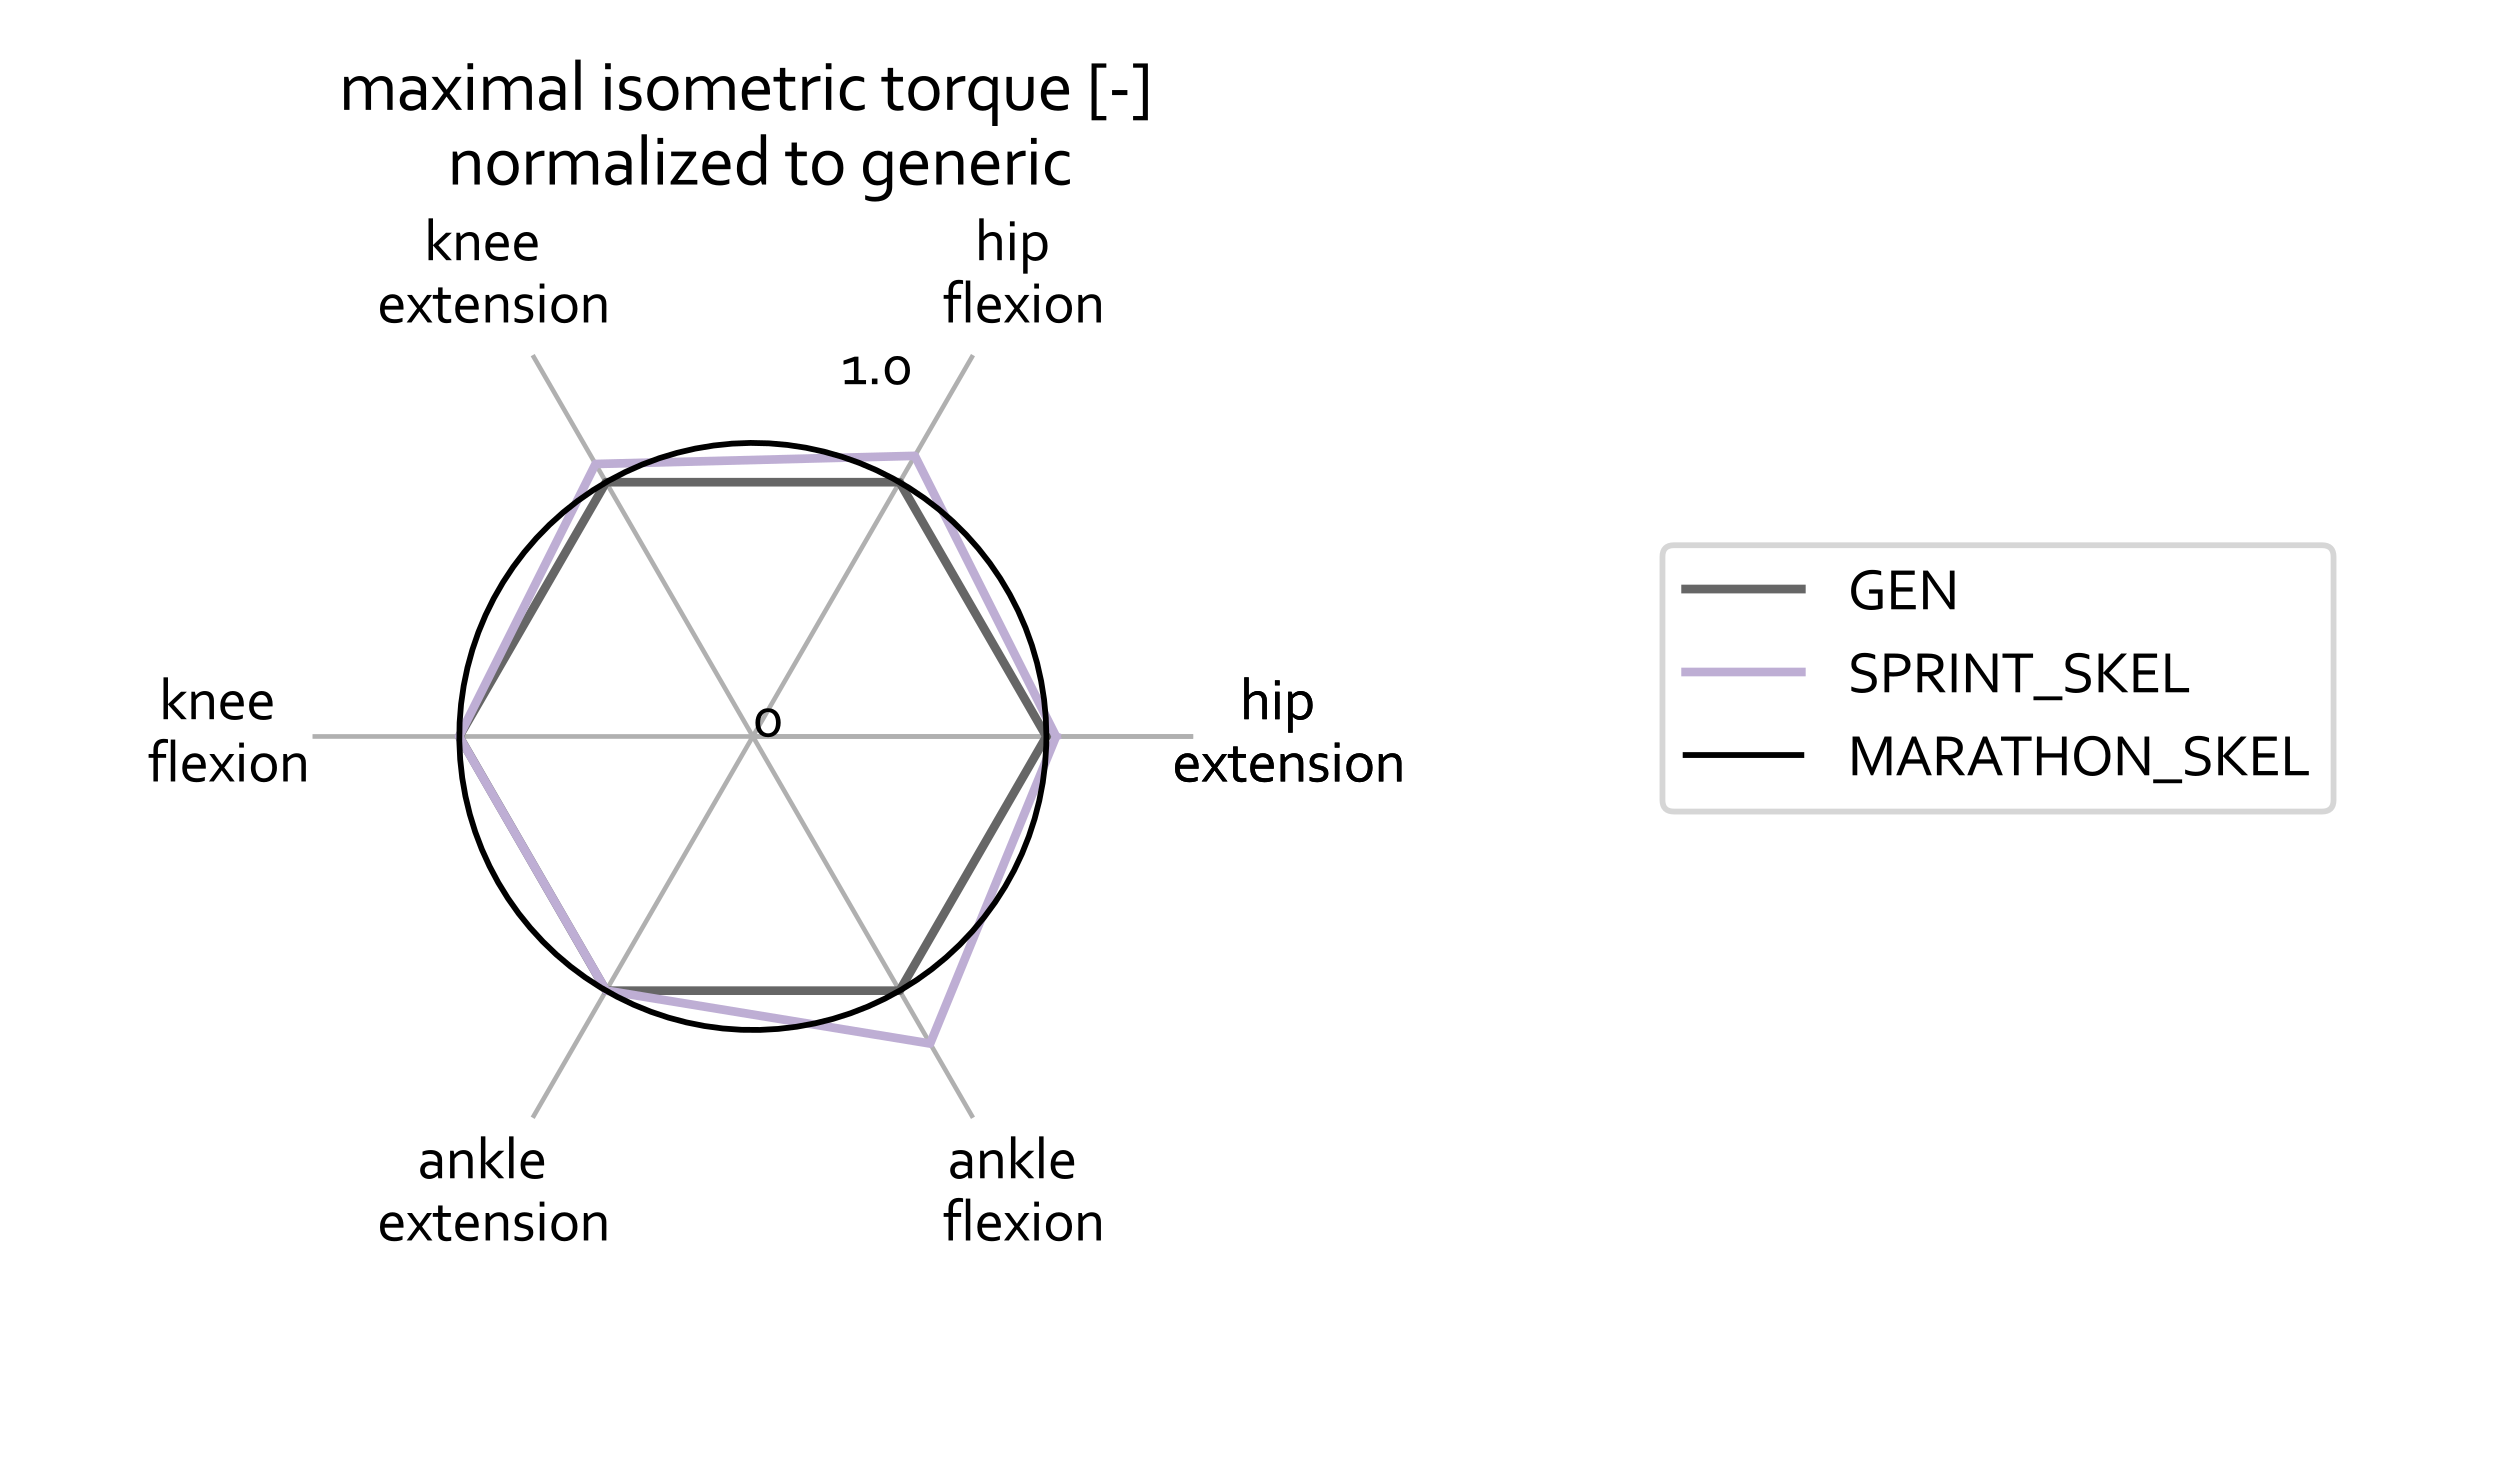 <?xml version="1.0" encoding="utf-8" standalone="no"?>
<!DOCTYPE svg PUBLIC "-//W3C//DTD SVG 1.1//EN"
  "http://www.w3.org/Graphics/SVG/1.1/DTD/svg11.dtd">
<svg xmlns:xlink="http://www.w3.org/1999/xlink" width="432pt" height="252pt" viewBox="0 0 432 252" xmlns="http://www.w3.org/2000/svg" version="1.1">
 <defs>
  <style type="text/css">*{stroke-linejoin: round; stroke-linecap: butt}</style>
 </defs>
 <g id="figure_1">
  <g id="patch_1">
   <path d="M 0 252 
L 432 252 
L 432 0 
L 0 0 
z
" style="fill: #ffffff"/>
  </g>
  <g id="axes_1">
   <g id="patch_2">
    <path d="M 206.182 127.26 
C 206.182 117.268 204.214 107.373 200.39 98.141 
C 196.566 88.91 190.961 80.521 183.895 73.456 
C 176.83 66.39 168.441 60.785 159.21 56.961 
C 149.978 53.137 140.083 51.169 130.091 51.169 
C 120.099 51.169 110.204 53.137 100.972 56.961 
C 91.741 60.785 83.352 66.39 76.287 73.456 
C 69.221 80.521 63.616 88.91 59.792 98.141 
C 55.968 107.373 54 117.268 54 127.26 
C 54 137.252 55.968 147.147 59.792 156.379 
C 63.616 165.61 69.221 173.999 76.287 181.064 
C 83.352 188.13 91.741 193.735 100.972 197.559 
C 110.204 201.383 120.099 203.351 130.091 203.351 
C 140.083 203.351 149.978 201.383 159.21 197.559 
C 168.441 193.735 176.83 188.13 183.895 181.064 
C 190.961 173.999 196.566 165.61 200.39 156.379 
C 204.214 147.147 206.182 137.252 206.182 127.26 
M 130.091 127.26 
C 130.091 127.26 130.091 127.26 130.091 127.26 
C 130.091 127.26 130.091 127.26 130.091 127.26 
C 130.091 127.26 130.091 127.26 130.091 127.26 
C 130.091 127.26 130.091 127.26 130.091 127.26 
C 130.091 127.26 130.091 127.26 130.091 127.26 
C 130.091 127.26 130.091 127.26 130.091 127.26 
C 130.091 127.26 130.091 127.26 130.091 127.26 
C 130.091 127.26 130.091 127.26 130.091 127.26 
C 130.091 127.26 130.091 127.26 130.091 127.26 
C 130.091 127.26 130.091 127.26 130.091 127.26 
C 130.091 127.26 130.091 127.26 130.091 127.26 
C 130.091 127.26 130.091 127.26 130.091 127.26 
C 130.091 127.26 130.091 127.26 130.091 127.26 
C 130.091 127.26 130.091 127.26 130.091 127.26 
C 130.091 127.26 130.091 127.26 130.091 127.26 
C 130.091 127.26 130.091 127.26 130.091 127.26 
M 206.182 127.26 
z
" style="fill: #ffffff"/>
   </g>
   <g id="matplotlib.axis_1">
    <g id="xtick_1">
     <g id="line2d_1">
      <path d="M 130.091 127.26 
L 206.182 127.26 
" clip-path="url(#p17beef6d79)" style="fill: none; stroke: #b0b0b0; stroke-width: 0.8; stroke-linecap: square"/>
     </g>
     <g id="text_1">
      <!-- hip  -->
      <g transform="translate(214.207 124.283)scale(0.1 -0.1)">
       <defs>
        <path id="Corbel-68" d="M 984 2563 
L 994 2563 
Q 1075 2666 1175 2755 
Q 1275 2844 1397 2908 
Q 1519 2972 1659 3009 
Q 1800 3047 1963 3047 
Q 2131 3047 2300 3001 
Q 2469 2956 2612 2840 
Q 2756 2725 2847 2519 
Q 2938 2313 2938 1988 
L 2938 0 
L 2453 0 
L 2453 1909 
Q 2453 2269 2317 2450 
Q 2181 2631 1872 2631 
Q 1616 2631 1384 2492 
Q 1153 2353 984 2109 
L 984 0 
L 500 0 
L 500 4525 
L 984 4525 
L 984 2563 
z
" transform="scale(0.016)"/>
        <path id="Corbel-69" d="M 500 0 
L 500 2969 
L 984 2969 
L 984 0 
L 500 0 
z
M 488 3659 
L 488 4200 
L 997 4200 
L 997 3659 
L 488 3659 
z
" transform="scale(0.016)"/>
        <path id="Corbel-70" d="M 2594 1513 
Q 2594 1772 2539 1978 
Q 2484 2184 2375 2329 
Q 2266 2475 2106 2553 
Q 1947 2631 1738 2631 
Q 1588 2631 1464 2590 
Q 1341 2550 1241 2487 
Q 1141 2425 1069 2353 
Q 997 2281 953 2225 
L 953 672 
Q 1106 516 1301 425 
Q 1497 334 1722 334 
Q 1859 334 2012 386 
Q 2166 438 2295 570 
Q 2425 703 2509 931 
Q 2594 1159 2594 1513 
z
M 3100 1519 
Q 3100 1209 3039 970 
Q 2978 731 2878 553 
Q 2778 375 2643 254 
Q 2509 134 2365 60 
Q 2222 -13 2073 -45 
Q 1925 -78 1794 -78 
Q 1522 -78 1322 11 
Q 1122 100 963 275 
L 953 275 
L 953 -1453 
L 469 -1453 
L 469 2969 
L 834 2969 
L 938 2631 
L 947 2631 
Q 988 2694 1052 2753 
Q 1116 2813 1223 2880 
Q 1331 2947 1482 2997 
Q 1634 3047 1813 3047 
Q 2063 3047 2295 2962 
Q 2528 2878 2706 2693 
Q 2884 2509 2992 2220 
Q 3100 1931 3100 1519 
z
" transform="scale(0.016)"/>
        <path id="Corbel-20" transform="scale(0.016)"/>
       </defs>
       <use xlink:href="#Corbel-68"/>
       <use xlink:href="#Corbel-69" x="53.223"/>
       <use xlink:href="#Corbel-70" x="76.416"/>
       <use xlink:href="#Corbel-20" x="129.492"/>
      </g>
      <!--  extension -->
      <g transform="translate(200.573 135.037)scale(0.1 -0.1)">
       <defs>
        <path id="Corbel-65" d="M 1631 2631 
Q 1466 2631 1323 2565 
Q 1181 2500 1075 2387 
Q 969 2275 903 2123 
Q 838 1972 822 1800 
L 2322 1800 
Q 2322 1975 2276 2126 
Q 2231 2278 2143 2390 
Q 2056 2503 1928 2567 
Q 1800 2631 1631 2631 
z
M 1897 344 
Q 2138 344 2336 383 
Q 2534 422 2731 494 
L 2731 91 
Q 2572 13 2337 -32 
Q 2103 -78 1834 -78 
Q 1516 -78 1236 3 
Q 956 84 747 265 
Q 538 447 417 739 
Q 297 1031 297 1444 
Q 297 1850 409 2148 
Q 522 2447 709 2647 
Q 897 2847 1140 2947 
Q 1384 3047 1650 3047 
Q 1900 3047 2117 2964 
Q 2334 2881 2493 2703 
Q 2653 2525 2745 2244 
Q 2838 1963 2838 1569 
Q 2838 1531 2838 1504 
Q 2838 1478 2834 1384 
L 797 1384 
Q 797 1100 883 901 
Q 969 703 1117 579 
Q 1266 456 1466 400 
Q 1666 344 1897 344 
z
" transform="scale(0.016)"/>
        <path id="Corbel-78" d="M 1469 1825 
L 2275 2969 
L 2809 2969 
L 1725 1500 
L 2850 0 
L 2325 0 
L 1456 1188 
L 1444 1188 
L 588 0 
L 63 0 
L 1188 1513 
L 103 2969 
L 638 2969 
L 1456 1825 
L 1469 1825 
z
" transform="scale(0.016)"/>
        <path id="Corbel-74" d="M 2034 -6 
Q 1972 -31 1844 -53 
Q 1716 -75 1538 -78 
Q 1303 -78 1131 -20 
Q 959 38 845 145 
Q 731 253 675 406 
Q 619 559 619 747 
L 619 2553 
L 47 2553 
L 47 2969 
L 619 2969 
L 619 3781 
L 1103 3781 
L 1103 2969 
L 1991 2969 
L 1991 2553 
L 1103 2553 
L 1103 822 
Q 1103 719 1133 631 
Q 1163 544 1227 480 
Q 1291 416 1391 380 
Q 1491 344 1631 344 
Q 1728 344 1836 359 
Q 1944 375 2034 400 
L 2034 -6 
z
" transform="scale(0.016)"/>
        <path id="Corbel-6e" d="M 938 2556 
L 947 2556 
Q 1028 2659 1126 2748 
Q 1225 2838 1347 2905 
Q 1469 2972 1614 3009 
Q 1759 3047 1931 3047 
Q 2134 3047 2312 2990 
Q 2491 2934 2622 2809 
Q 2753 2684 2829 2482 
Q 2906 2281 2906 1988 
L 2906 0 
L 2422 0 
L 2422 1909 
Q 2422 2294 2273 2462 
Q 2125 2631 1841 2631 
Q 1591 2631 1356 2492 
Q 1122 2353 953 2109 
L 953 0 
L 469 0 
L 469 2969 
L 844 2969 
L 938 2556 
z
" transform="scale(0.016)"/>
        <path id="Corbel-73" d="M 781 2178 
Q 781 2056 834 1978 
Q 888 1900 977 1851 
Q 1066 1803 1183 1772 
Q 1300 1741 1425 1716 
Q 1597 1678 1750 1633 
Q 1903 1588 2033 1497 
Q 2163 1406 2242 1251 
Q 2322 1097 2322 850 
Q 2322 625 2234 451 
Q 2147 278 1987 161 
Q 1828 44 1606 -17 
Q 1384 -78 1119 -78 
Q 956 -78 823 -61 
Q 691 -44 589 -17 
Q 488 9 416 37 
Q 344 66 297 91 
L 297 497 
Q 484 422 668 378 
Q 853 334 1075 334 
Q 1250 334 1390 365 
Q 1531 397 1632 458 
Q 1734 519 1789 611 
Q 1844 703 1844 825 
Q 1844 950 1794 1031 
Q 1744 1113 1659 1166 
Q 1575 1219 1464 1253 
Q 1353 1288 1231 1316 
Q 1072 1350 908 1397 
Q 744 1444 609 1528 
Q 475 1613 392 1758 
Q 309 1903 309 2131 
Q 309 2366 393 2537 
Q 478 2709 622 2821 
Q 766 2934 956 2990 
Q 1147 3047 1359 3047 
Q 1606 3047 1817 3000 
Q 2028 2953 2200 2881 
L 2200 2469 
Q 2013 2541 1820 2586 
Q 1628 2631 1425 2634 
Q 1253 2634 1131 2600 
Q 1009 2566 931 2505 
Q 853 2444 817 2361 
Q 781 2278 781 2178 
z
" transform="scale(0.016)"/>
        <path id="Corbel-6f" d="M 2609 1481 
Q 2609 1756 2542 1970 
Q 2475 2184 2354 2332 
Q 2234 2481 2068 2557 
Q 1903 2634 1706 2634 
Q 1509 2634 1343 2557 
Q 1178 2481 1058 2332 
Q 938 2184 870 1970 
Q 803 1756 803 1481 
Q 803 1209 870 995 
Q 938 781 1059 634 
Q 1181 488 1347 411 
Q 1513 334 1709 334 
Q 1906 334 2070 411 
Q 2234 488 2354 634 
Q 2475 781 2542 995 
Q 2609 1209 2609 1481 
z
M 3116 1481 
Q 3116 1131 3016 843 
Q 2916 556 2733 351 
Q 2550 147 2290 34 
Q 2031 -78 1709 -78 
Q 1378 -78 1117 34 
Q 856 147 673 351 
Q 491 556 394 843 
Q 297 1131 297 1481 
Q 297 1834 397 2121 
Q 497 2409 680 2615 
Q 863 2822 1123 2934 
Q 1384 3047 1706 3047 
Q 2034 3047 2296 2934 
Q 2559 2822 2740 2615 
Q 2922 2409 3019 2121 
Q 3116 1834 3116 1481 
z
" transform="scale(0.016)"/>
       </defs>
       <use xlink:href="#Corbel-20"/>
       <use xlink:href="#Corbel-65" x="20.02"/>
       <use xlink:href="#Corbel-78" x="69.775"/>
       <use xlink:href="#Corbel-74" x="115.283"/>
       <use xlink:href="#Corbel-65" x="150"/>
       <use xlink:href="#Corbel-6e" x="199.756"/>
       <use xlink:href="#Corbel-73" x="252.49"/>
       <use xlink:href="#Corbel-69" x="292.92"/>
       <use xlink:href="#Corbel-6f" x="316.113"/>
       <use xlink:href="#Corbel-6e" x="369.434"/>
      </g>
     </g>
    </g>
    <g id="xtick_2">
     <g id="line2d_2">
      <path d="M 130.091 127.26 
L 168.136 61.363 
" clip-path="url(#p17beef6d79)" style="fill: none; stroke: #b0b0b0; stroke-width: 0.8; stroke-linecap: square"/>
     </g>
     <g id="text_2">
      <!-- hip  -->
      <g transform="translate(168.411 44.963)scale(0.1 -0.1)">
       <use xlink:href="#Corbel-68"/>
       <use xlink:href="#Corbel-69" x="53.223"/>
       <use xlink:href="#Corbel-70" x="76.416"/>
       <use xlink:href="#Corbel-20" x="129.492"/>
      </g>
      <!--  flexion -->
      <g transform="translate(160.911 55.717)scale(0.1 -0.1)">
       <defs>
        <path id="Corbel-66" d="M 2191 4144 
Q 2097 4163 1984 4172 
Q 1872 4181 1791 4181 
Q 1628 4181 1498 4140 
Q 1369 4100 1281 4011 
Q 1194 3922 1147 3776 
Q 1100 3631 1100 3425 
L 1100 2969 
L 1984 2969 
L 1984 2553 
L 1100 2553 
L 1100 0 
L 616 0 
L 616 2553 
L 94 2553 
L 94 2969 
L 616 2969 
L 616 3422 
Q 616 3744 702 3964 
Q 788 4184 938 4326 
Q 1088 4469 1291 4536 
Q 1494 4603 1728 4603 
Q 1878 4603 2004 4587 
Q 2131 4572 2191 4553 
L 2191 4144 
z
" transform="scale(0.016)"/>
        <path id="Corbel-6c" d="M 500 0 
L 500 4525 
L 984 4525 
L 984 0 
L 500 0 
z
" transform="scale(0.016)"/>
       </defs>
       <use xlink:href="#Corbel-20"/>
       <use xlink:href="#Corbel-66" x="20.02"/>
       <use xlink:href="#Corbel-6c" x="51.807"/>
       <use xlink:href="#Corbel-65" x="75"/>
       <use xlink:href="#Corbel-78" x="124.756"/>
       <use xlink:href="#Corbel-69" x="170.264"/>
       <use xlink:href="#Corbel-6f" x="193.457"/>
       <use xlink:href="#Corbel-6e" x="246.777"/>
      </g>
     </g>
    </g>
    <g id="xtick_3">
     <g id="line2d_3">
      <path d="M 130.091 127.26 
L 92.045 61.363 
" clip-path="url(#p17beef6d79)" style="fill: none; stroke: #b0b0b0; stroke-width: 0.8; stroke-linecap: square"/>
     </g>
     <g id="text_3">
      <!-- knee  -->
      <g transform="translate(73.249 44.963)scale(0.1 -0.1)">
       <defs>
        <path id="Corbel-6b" d="M 2391 2969 
L 3022 2969 
L 1572 1603 
L 3019 0 
L 2416 0 
L 991 1581 
L 984 1581 
L 984 0 
L 500 0 
L 500 4525 
L 984 4525 
L 984 1644 
L 991 1644 
L 2391 2969 
z
" transform="scale(0.016)"/>
       </defs>
       <use xlink:href="#Corbel-6b"/>
       <use xlink:href="#Corbel-6e" x="48.682"/>
       <use xlink:href="#Corbel-65" x="101.416"/>
       <use xlink:href="#Corbel-65" x="151.172"/>
       <use xlink:href="#Corbel-20" x="200.928"/>
      </g>
      <!--  extension -->
      <g transform="translate(63.187 55.717)scale(0.1 -0.1)">
       <use xlink:href="#Corbel-20"/>
       <use xlink:href="#Corbel-65" x="20.02"/>
       <use xlink:href="#Corbel-78" x="69.775"/>
       <use xlink:href="#Corbel-74" x="115.283"/>
       <use xlink:href="#Corbel-65" x="150"/>
       <use xlink:href="#Corbel-6e" x="199.756"/>
       <use xlink:href="#Corbel-73" x="252.49"/>
       <use xlink:href="#Corbel-69" x="292.92"/>
       <use xlink:href="#Corbel-6f" x="316.113"/>
       <use xlink:href="#Corbel-6e" x="369.434"/>
      </g>
     </g>
    </g>
    <g id="xtick_4">
     <g id="line2d_4">
      <path d="M 130.091 127.26 
L 54 127.26 
" clip-path="url(#p17beef6d79)" style="fill: none; stroke: #b0b0b0; stroke-width: 0.8; stroke-linecap: square"/>
     </g>
     <g id="text_4">
      <!-- knee  -->
      <g transform="translate(27.453 124.283)scale(0.1 -0.1)">
       <use xlink:href="#Corbel-6b"/>
       <use xlink:href="#Corbel-6e" x="48.682"/>
       <use xlink:href="#Corbel-65" x="101.416"/>
       <use xlink:href="#Corbel-65" x="151.172"/>
       <use xlink:href="#Corbel-20" x="200.928"/>
      </g>
      <!--  flexion -->
      <g transform="translate(23.525 135.037)scale(0.1 -0.1)">
       <use xlink:href="#Corbel-20"/>
       <use xlink:href="#Corbel-66" x="20.02"/>
       <use xlink:href="#Corbel-6c" x="51.807"/>
       <use xlink:href="#Corbel-65" x="75"/>
       <use xlink:href="#Corbel-78" x="124.756"/>
       <use xlink:href="#Corbel-69" x="170.264"/>
       <use xlink:href="#Corbel-6f" x="193.457"/>
       <use xlink:href="#Corbel-6e" x="246.777"/>
      </g>
     </g>
    </g>
    <g id="xtick_5">
     <g id="line2d_5">
      <path d="M 130.091 127.26 
L 92.045 193.157 
" clip-path="url(#p17beef6d79)" style="fill: none; stroke: #b0b0b0; stroke-width: 0.8; stroke-linecap: square"/>
     </g>
     <g id="text_5">
      <!-- ankle  -->
      <g transform="translate(72.128 203.603)scale(0.1 -0.1)">
       <defs>
        <path id="Corbel-61" d="M 2206 328 
L 2194 328 
Q 2134 253 2043 179 
Q 1953 106 1834 48 
Q 1716 -9 1575 -43 
Q 1434 -78 1275 -78 
Q 1059 -78 879 -14 
Q 700 50 570 173 
Q 441 297 369 475 
Q 297 653 297 878 
Q 297 1100 376 1275 
Q 456 1450 600 1572 
Q 744 1694 945 1759 
Q 1147 1825 1391 1825 
Q 1622 1822 1819 1784 
Q 2016 1747 2169 1691 
L 2181 1691 
L 2181 1897 
Q 2181 2019 2165 2112 
Q 2150 2206 2113 2278 
Q 2031 2428 1853 2526 
Q 1675 2625 1372 2625 
Q 1147 2625 948 2583 
Q 750 2541 553 2466 
L 553 2872 
Q 628 2909 729 2942 
Q 831 2975 943 2998 
Q 1056 3022 1181 3034 
Q 1306 3047 1431 3047 
Q 1881 3047 2167 2887 
Q 2453 2728 2578 2466 
Q 2625 2366 2645 2245 
Q 2666 2125 2666 1981 
L 2666 0 
L 2259 0 
L 2206 328 
z
M 2181 1303 
Q 2047 1341 1862 1375 
Q 1678 1409 1456 1413 
Q 1147 1413 972 1281 
Q 797 1150 797 878 
Q 797 741 840 637 
Q 884 534 961 467 
Q 1038 400 1142 367 
Q 1247 334 1366 334 
Q 1522 334 1656 379 
Q 1791 425 1895 487 
Q 2000 550 2073 612 
Q 2147 675 2181 709 
L 2181 1303 
z
" transform="scale(0.016)"/>
       </defs>
       <use xlink:href="#Corbel-61"/>
       <use xlink:href="#Corbel-6e" x="48.975"/>
       <use xlink:href="#Corbel-6b" x="101.709"/>
       <use xlink:href="#Corbel-6c" x="150.391"/>
       <use xlink:href="#Corbel-65" x="173.584"/>
       <use xlink:href="#Corbel-20" x="223.34"/>
      </g>
      <!--  extension -->
      <g transform="translate(63.187 214.357)scale(0.1 -0.1)">
       <use xlink:href="#Corbel-20"/>
       <use xlink:href="#Corbel-65" x="20.02"/>
       <use xlink:href="#Corbel-78" x="69.775"/>
       <use xlink:href="#Corbel-74" x="115.283"/>
       <use xlink:href="#Corbel-65" x="150"/>
       <use xlink:href="#Corbel-6e" x="199.756"/>
       <use xlink:href="#Corbel-73" x="252.49"/>
       <use xlink:href="#Corbel-69" x="292.92"/>
       <use xlink:href="#Corbel-6f" x="316.113"/>
       <use xlink:href="#Corbel-6e" x="369.434"/>
      </g>
     </g>
    </g>
    <g id="xtick_6">
     <g id="line2d_6">
      <path d="M 130.091 127.26 
L 168.136 193.157 
" clip-path="url(#p17beef6d79)" style="fill: none; stroke: #b0b0b0; stroke-width: 0.8; stroke-linecap: square"/>
     </g>
     <g id="text_6">
      <!-- ankle  -->
      <g transform="translate(163.719 203.603)scale(0.1 -0.1)">
       <use xlink:href="#Corbel-61"/>
       <use xlink:href="#Corbel-6e" x="48.975"/>
       <use xlink:href="#Corbel-6b" x="101.709"/>
       <use xlink:href="#Corbel-6c" x="150.391"/>
       <use xlink:href="#Corbel-65" x="173.584"/>
       <use xlink:href="#Corbel-20" x="223.34"/>
      </g>
      <!--  flexion -->
      <g transform="translate(160.911 214.357)scale(0.1 -0.1)">
       <use xlink:href="#Corbel-20"/>
       <use xlink:href="#Corbel-66" x="20.02"/>
       <use xlink:href="#Corbel-6c" x="51.807"/>
       <use xlink:href="#Corbel-65" x="75"/>
       <use xlink:href="#Corbel-78" x="124.756"/>
       <use xlink:href="#Corbel-69" x="170.264"/>
       <use xlink:href="#Corbel-6f" x="193.457"/>
       <use xlink:href="#Corbel-6e" x="246.777"/>
      </g>
     </g>
    </g>
    <g id="xtick_7">
     <g id="line2d_7">
      <path d="M 130.091 127.26 
L 206.182 127.26 
" clip-path="url(#p17beef6d79)" style="fill: none; stroke: #b0b0b0; stroke-width: 0.8; stroke-linecap: square"/>
     </g>
     <g id="text_7">
      <!-- hip  -->
      <g transform="translate(214.207 124.283)scale(0.1 -0.1)">
       <use xlink:href="#Corbel-68"/>
       <use xlink:href="#Corbel-69" x="53.223"/>
       <use xlink:href="#Corbel-70" x="76.416"/>
       <use xlink:href="#Corbel-20" x="129.492"/>
      </g>
      <!--  extension -->
      <g transform="translate(200.573 135.037)scale(0.1 -0.1)">
       <use xlink:href="#Corbel-20"/>
       <use xlink:href="#Corbel-65" x="20.02"/>
       <use xlink:href="#Corbel-78" x="69.775"/>
       <use xlink:href="#Corbel-74" x="115.283"/>
       <use xlink:href="#Corbel-65" x="150"/>
       <use xlink:href="#Corbel-6e" x="199.756"/>
       <use xlink:href="#Corbel-73" x="252.49"/>
       <use xlink:href="#Corbel-69" x="292.92"/>
       <use xlink:href="#Corbel-6f" x="316.113"/>
       <use xlink:href="#Corbel-6e" x="369.434"/>
      </g>
     </g>
    </g>
   </g>
   <g id="line2d_8">
    <path d="M 180.818 127.26 
L 155.455 83.329 
L 104.727 83.329 
L 79.364 127.26 
L 104.727 171.191 
L 155.455 171.191 
L 180.818 127.26 
" clip-path="url(#p17beef6d79)" style="fill: none; stroke: #666666; stroke-width: 1.5; stroke-linecap: square"/>
   </g>
   <g id="line2d_9">
    <path d="M 182.484 127.26 
L 158.085 78.773 
L 102.907 80.176 
L 79.335 127.26 
L 104.737 171.174 
L 160.729 180.326 
L 182.484 127.26 
" clip-path="url(#p17beef6d79)" style="fill: none; stroke: #beaed4; stroke-width: 1.5; stroke-linecap: square"/>
   </g>
   <g id="line2d_10">
    <path d="M 180.818 127.26 
L 180.717 124.059 
L 180.414 120.87 
L 179.911 117.707 
L 179.209 114.583 
L 178.311 111.508 
L 177.22 108.497 
L 175.942 105.56 
L 174.482 102.71 
L 172.844 99.957 
L 171.036 97.314 
L 169.064 94.79 
L 166.938 92.395 
L 164.664 90.139 
L 162.253 88.031 
L 159.713 86.08 
L 157.055 84.293 
L 154.29 82.677 
L 151.428 81.239 
L 148.482 79.984 
L 145.462 78.917 
L 142.38 78.044 
L 139.25 77.366 
L 136.083 76.888 
L 132.892 76.61 
L 129.69 76.534 
L 126.49 76.661 
L 123.304 76.989 
L 120.145 77.517 
L 117.026 78.244 
L 113.959 79.166 
L 110.956 80.28 
L 108.03 81.581 
L 105.191 83.064 
L 102.452 84.724 
L 99.822 86.553 
L 97.314 88.544 
L 94.936 90.69 
L 92.698 92.981 
L 90.61 95.409 
L 88.678 97.964 
L 86.912 100.636 
L 85.318 103.414 
L 83.903 106.287 
L 82.671 109.243 
L 81.629 112.271 
L 80.779 115.36 
L 80.127 118.495 
L 79.673 121.666 
L 79.421 124.858 
L 79.37 128.061 
L 79.522 131.26 
L 79.875 134.443 
L 80.428 137.598 
L 81.18 140.711 
L 82.126 143.771 
L 83.263 146.765 
L 84.588 149.681 
L 86.093 152.508 
L 87.774 155.234 
L 89.624 157.849 
L 91.635 160.342 
L 93.799 162.702 
L 96.108 164.922 
L 98.552 166.991 
L 101.123 168.902 
L 103.808 170.648 
L 106.599 172.22 
L 109.483 173.613 
L 112.449 174.821 
L 115.485 175.839 
L 118.58 176.664 
L 121.721 177.292 
L 124.895 177.72 
L 128.089 177.948 
L 131.292 177.973 
L 134.49 177.796 
L 137.67 177.418 
L 140.82 176.84 
L 143.928 176.064 
L 146.98 175.093 
L 149.965 173.932 
L 152.871 172.585 
L 155.685 171.057 
L 158.398 169.355 
L 160.998 167.484 
L 163.475 165.454 
L 165.819 163.271 
L 168.02 160.944 
L 170.07 158.484 
L 171.961 155.899 
L 173.685 153.199 
L 175.235 150.397 
L 176.605 147.502 
L 177.789 144.526 
L 178.784 141.482 
L 179.584 138.381 
L 180.187 135.235 
L 180.591 132.058 
L 180.793 128.861 
L 180.818 127.26 
L 180.818 127.26 
" clip-path="url(#p17beef6d79)" style="fill: none; stroke: #000000; stroke-linecap: square"/>
   </g>
   <g id="text_8">
    <!-- 0 -->
    <g transform="translate(130.091 127.26)scale(0.1 -0.1)">
     <defs>
      <path id="Corbel-30" d="M 2500 1481 
Q 2500 1750 2439 1964 
Q 2378 2178 2267 2326 
Q 2156 2475 1998 2554 
Q 1841 2634 1644 2634 
Q 1447 2634 1289 2554 
Q 1131 2475 1018 2326 
Q 906 2178 847 1964 
Q 788 1750 788 1481 
Q 788 1216 848 1002 
Q 909 788 1020 641 
Q 1131 494 1290 414 
Q 1450 334 1647 334 
Q 1844 334 2001 414 
Q 2159 494 2270 641 
Q 2381 788 2440 1002 
Q 2500 1216 2500 1481 
z
M 3006 1481 
Q 3006 1150 2914 864 
Q 2822 578 2647 368 
Q 2472 159 2220 40 
Q 1969 -78 1647 -78 
Q 1316 -78 1061 40 
Q 806 159 632 368 
Q 459 578 370 864 
Q 281 1150 281 1481 
Q 281 1816 373 2102 
Q 466 2388 641 2598 
Q 816 2809 1069 2928 
Q 1322 3047 1644 3047 
Q 1972 3047 2226 2928 
Q 2481 2809 2654 2598 
Q 2828 2388 2917 2102 
Q 3006 1816 3006 1481 
z
" transform="scale(0.016)"/>
     </defs>
     <use xlink:href="#Corbel-30"/>
    </g>
   </g>
   <g id="text_9">
    <!-- 1.0 -->
    <g transform="translate(145.309 66.387)scale(0.1 -0.1)">
     <defs>
      <path id="Corbel-31" d="M 1409 447 
L 1409 2453 
L 281 2100 
L 281 2550 
L 1475 2969 
L 1894 2969 
L 1894 447 
L 2713 447 
L 2713 0 
L 413 0 
L 413 447 
L 1409 447 
z
" transform="scale(0.016)"/>
      <path id="Corbel-2e" d="M 547 0 
L 547 609 
L 1144 609 
L 1144 0 
L 547 0 
z
" transform="scale(0.016)"/>
     </defs>
     <use xlink:href="#Corbel-31"/>
     <use xlink:href="#Corbel-2e" x="44.824"/>
     <use xlink:href="#Corbel-30" x="71.24"/>
    </g>
   </g>
   <g id="text_10">
    <!-- maximal isometric torque [-]  -->
    <g transform="translate(58.561 18.987)scale(0.12 -0.12)">
     <defs>
      <path id="Corbel-6d" d="M 2894 0 
L 2409 0 
L 2409 1909 
Q 2409 2103 2367 2239 
Q 2325 2375 2245 2462 
Q 2166 2550 2055 2590 
Q 1944 2631 1806 2631 
Q 1547 2631 1334 2492 
Q 1122 2353 953 2109 
L 953 0 
L 469 0 
L 469 2969 
L 844 2969 
L 938 2556 
L 947 2556 
Q 1028 2659 1123 2748 
Q 1219 2838 1336 2905 
Q 1453 2972 1593 3009 
Q 1734 3047 1900 3047 
Q 2231 3047 2450 2887 
Q 2669 2728 2788 2453 
L 2800 2453 
Q 2997 2731 3250 2889 
Q 3503 3047 3841 3047 
Q 3997 3047 4172 3003 
Q 4347 2959 4494 2842 
Q 4641 2725 4737 2519 
Q 4834 2313 4834 1988 
L 4834 0 
L 4353 0 
L 4353 1909 
Q 4353 2103 4311 2239 
Q 4269 2375 4189 2462 
Q 4109 2550 3998 2590 
Q 3888 2631 3750 2631 
Q 3491 2631 3277 2492 
Q 3063 2353 2894 2109 
L 2894 0 
z
" transform="scale(0.016)"/>
      <path id="Corbel-72" d="M 2097 2575 
L 2059 2575 
Q 1888 2575 1722 2544 
Q 1556 2513 1411 2448 
Q 1266 2384 1148 2290 
Q 1031 2197 953 2069 
L 953 0 
L 469 0 
L 469 2969 
L 844 2969 
L 938 2497 
L 947 2497 
Q 1019 2613 1123 2713 
Q 1228 2813 1359 2888 
Q 1491 2963 1647 3005 
Q 1803 3047 1975 3047 
Q 2006 3047 2039 3045 
Q 2072 3044 2097 3041 
L 2097 2575 
z
" transform="scale(0.016)"/>
      <path id="Corbel-63" d="M 1744 3047 
Q 1959 3047 2156 3001 
Q 2353 2956 2494 2875 
L 2494 2472 
Q 2297 2547 2131 2584 
Q 1966 2622 1794 2622 
Q 1613 2622 1434 2562 
Q 1256 2503 1115 2367 
Q 975 2231 889 2007 
Q 803 1784 803 1453 
Q 803 1213 867 1009 
Q 931 806 1057 657 
Q 1184 509 1375 426 
Q 1566 344 1816 344 
Q 1997 344 2181 383 
Q 2366 422 2541 494 
L 2541 91 
Q 2488 59 2402 28 
Q 2316 -3 2212 -26 
Q 2109 -50 1993 -64 
Q 1878 -78 1763 -78 
Q 1463 -78 1195 12 
Q 928 103 728 290 
Q 528 478 412 765 
Q 297 1053 297 1447 
Q 297 1741 358 1975 
Q 419 2209 525 2387 
Q 631 2566 773 2691 
Q 916 2816 1077 2895 
Q 1238 2975 1409 3011 
Q 1581 3047 1744 3047 
z
" transform="scale(0.016)"/>
      <path id="Corbel-71" d="M 788 1466 
Q 788 1116 872 894 
Q 956 672 1086 548 
Q 1216 425 1369 379 
Q 1522 334 1659 334 
Q 1884 334 2081 425 
Q 2278 516 2428 672 
L 2428 2225 
Q 2388 2281 2316 2353 
Q 2244 2425 2148 2486 
Q 2053 2547 1931 2589 
Q 1809 2631 1666 2631 
Q 1450 2631 1286 2545 
Q 1122 2459 1011 2306 
Q 900 2153 844 1939 
Q 788 1725 788 1466 
z
M 281 1425 
Q 281 1841 393 2145 
Q 506 2450 690 2650 
Q 875 2850 1112 2948 
Q 1350 3047 1603 3047 
Q 1797 3044 1940 2997 
Q 2084 2950 2184 2883 
Q 2284 2816 2342 2752 
Q 2400 2688 2434 2631 
L 2447 2631 
L 2547 2969 
L 2913 2969 
L 2913 -1453 
L 2428 -1453 
L 2428 275 
L 2419 275 
Q 2259 100 2048 11 
Q 1838 -78 1566 -78 
Q 1441 -78 1297 -50 
Q 1153 -22 1009 45 
Q 866 113 734 223 
Q 603 334 503 501 
Q 403 669 342 897 
Q 281 1125 281 1425 
z
" transform="scale(0.016)"/>
      <path id="Corbel-75" d="M 1647 -78 
Q 1416 -78 1231 -28 
Q 1047 22 908 112 
Q 769 203 672 329 
Q 575 456 519 606 
Q 475 719 456 853 
Q 438 988 438 1147 
L 438 2969 
L 922 2969 
L 922 1150 
Q 922 903 988 738 
Q 1063 550 1230 442 
Q 1397 334 1656 334 
Q 1931 334 2098 453 
Q 2266 572 2338 772 
Q 2391 925 2391 1150 
L 2391 2969 
L 2875 2969 
L 2875 1144 
Q 2875 994 2858 864 
Q 2841 734 2803 625 
Q 2747 472 2648 342 
Q 2550 213 2406 119 
Q 2263 25 2073 -26 
Q 1884 -78 1647 -78 
z
" transform="scale(0.016)"/>
      <path id="Corbel-5b" d="M 500 4181 
L 1831 4181 
L 1831 3797 
L 953 3797 
L 953 -553 
L 1831 -553 
L 1831 -938 
L 500 -938 
L 500 4181 
z
" transform="scale(0.016)"/>
      <path id="Corbel-2d" d="M 375 1784 
L 1753 1784 
L 1753 1331 
L 375 1331 
L 375 1784 
z
" transform="scale(0.016)"/>
      <path id="Corbel-5d" d="M 1519 -938 
L 188 -938 
L 188 -553 
L 1066 -553 
L 1066 3797 
L 188 3797 
L 188 4181 
L 1519 4181 
L 1519 -938 
z
" transform="scale(0.016)"/>
     </defs>
     <use xlink:href="#Corbel-6d"/>
     <use xlink:href="#Corbel-61" x="82.861"/>
     <use xlink:href="#Corbel-78" x="131.836"/>
     <use xlink:href="#Corbel-69" x="177.344"/>
     <use xlink:href="#Corbel-6d" x="200.537"/>
     <use xlink:href="#Corbel-61" x="283.398"/>
     <use xlink:href="#Corbel-6c" x="332.373"/>
     <use xlink:href="#Corbel-20" x="355.566"/>
     <use xlink:href="#Corbel-69" x="375.586"/>
     <use xlink:href="#Corbel-73" x="398.779"/>
     <use xlink:href="#Corbel-6f" x="439.209"/>
     <use xlink:href="#Corbel-6d" x="492.529"/>
     <use xlink:href="#Corbel-65" x="575.391"/>
     <use xlink:href="#Corbel-74" x="625.146"/>
     <use xlink:href="#Corbel-72" x="659.863"/>
     <use xlink:href="#Corbel-69" x="693.359"/>
     <use xlink:href="#Corbel-63" x="716.553"/>
     <use xlink:href="#Corbel-20" x="760.4"/>
     <use xlink:href="#Corbel-74" x="780.42"/>
     <use xlink:href="#Corbel-6f" x="815.137"/>
     <use xlink:href="#Corbel-72" x="868.457"/>
     <use xlink:href="#Corbel-71" x="901.953"/>
     <use xlink:href="#Corbel-75" x="954.297"/>
     <use xlink:href="#Corbel-65" x="1006.055"/>
     <use xlink:href="#Corbel-20" x="1055.811"/>
     <use xlink:href="#Corbel-5b" x="1075.83"/>
     <use xlink:href="#Corbel-2d" x="1107.373"/>
     <use xlink:href="#Corbel-5d" x="1140.625"/>
     <use xlink:href="#Corbel-20" x="1172.168"/>
    </g>
    <!--  normalized to generic -->
    <g transform="translate(74.924 31.892)scale(0.12 -0.12)">
     <defs>
      <path id="Corbel-7a" d="M 1900 2541 
L 1900 2553 
L 269 2553 
L 269 2969 
L 2516 2969 
L 2516 2663 
L 866 428 
L 866 416 
L 2625 416 
L 2625 0 
L 219 0 
L 219 263 
L 1900 2541 
z
" transform="scale(0.016)"/>
      <path id="Corbel-64" d="M 803 1453 
Q 803 1197 861 989 
Q 919 781 1028 636 
Q 1138 491 1297 412 
Q 1456 334 1663 334 
Q 1816 334 1941 375 
Q 2066 416 2164 478 
Q 2263 541 2333 611 
Q 2403 681 2444 741 
L 2444 2294 
Q 2294 2447 2097 2539 
Q 1900 2631 1672 2631 
Q 1534 2631 1382 2579 
Q 1231 2528 1101 2393 
Q 972 2259 887 2032 
Q 803 1806 803 1453 
z
M 297 1447 
Q 297 1756 358 1995 
Q 419 2234 519 2412 
Q 619 2591 753 2711 
Q 888 2831 1031 2906 
Q 1175 2981 1323 3014 
Q 1472 3047 1603 3047 
Q 1875 3047 2075 2956 
Q 2275 2866 2434 2691 
L 2444 2691 
L 2444 4525 
L 2928 4525 
L 2928 0 
L 2563 0 
L 2463 331 
L 2450 331 
Q 2394 259 2319 186 
Q 2244 113 2142 53 
Q 2041 -6 1908 -42 
Q 1775 -78 1600 -78 
Q 1356 -78 1122 5 
Q 888 88 705 270 
Q 522 453 409 742 
Q 297 1031 297 1447 
z
" transform="scale(0.016)"/>
      <path id="Corbel-67" d="M 803 1466 
Q 803 1116 887 894 
Q 972 672 1101 548 
Q 1231 425 1384 379 
Q 1538 334 1675 334 
Q 1900 334 2097 425 
Q 2294 516 2444 672 
L 2444 2225 
Q 2403 2281 2331 2353 
Q 2259 2425 2164 2486 
Q 2069 2547 1947 2589 
Q 1825 2631 1681 2631 
Q 1466 2631 1302 2545 
Q 1138 2459 1027 2306 
Q 916 2153 859 1939 
Q 803 1725 803 1466 
z
M 1619 3047 
Q 1813 3044 1956 2997 
Q 2100 2950 2203 2879 
Q 2306 2809 2367 2740 
Q 2428 2672 2450 2631 
L 2463 2631 
L 2563 2969 
L 2928 2969 
L 2928 -175 
Q 2928 -519 2815 -773 
Q 2703 -1028 2500 -1197 
Q 2297 -1366 2011 -1448 
Q 1725 -1531 1378 -1531 
Q 1084 -1531 853 -1479 
Q 622 -1428 491 -1356 
L 491 -947 
Q 597 -991 697 -1020 
Q 797 -1050 903 -1070 
Q 1009 -1091 1120 -1100 
Q 1231 -1109 1366 -1109 
Q 1888 -1109 2166 -865 
Q 2444 -622 2444 -122 
L 2444 275 
L 2434 275 
Q 2275 100 2064 11 
Q 1853 -78 1581 -78 
Q 1456 -78 1312 -50 
Q 1169 -22 1025 45 
Q 881 113 750 223 
Q 619 334 519 501 
Q 419 669 358 897 
Q 297 1125 297 1425 
Q 297 1841 409 2145 
Q 522 2450 706 2650 
Q 891 2850 1128 2948 
Q 1366 3047 1619 3047 
z
" transform="scale(0.016)"/>
     </defs>
     <use xlink:href="#Corbel-20"/>
     <use xlink:href="#Corbel-6e" x="20.02"/>
     <use xlink:href="#Corbel-6f" x="72.754"/>
     <use xlink:href="#Corbel-72" x="126.074"/>
     <use xlink:href="#Corbel-6d" x="159.57"/>
     <use xlink:href="#Corbel-61" x="242.432"/>
     <use xlink:href="#Corbel-6c" x="291.406"/>
     <use xlink:href="#Corbel-69" x="314.6"/>
     <use xlink:href="#Corbel-7a" x="337.793"/>
     <use xlink:href="#Corbel-65" x="382.227"/>
     <use xlink:href="#Corbel-64" x="431.982"/>
     <use xlink:href="#Corbel-20" x="485.547"/>
     <use xlink:href="#Corbel-74" x="505.566"/>
     <use xlink:href="#Corbel-6f" x="540.283"/>
     <use xlink:href="#Corbel-20" x="593.604"/>
     <use xlink:href="#Corbel-67" x="613.623"/>
     <use xlink:href="#Corbel-65" x="666.699"/>
     <use xlink:href="#Corbel-6e" x="716.455"/>
     <use xlink:href="#Corbel-65" x="769.189"/>
     <use xlink:href="#Corbel-72" x="818.945"/>
     <use xlink:href="#Corbel-69" x="852.441"/>
     <use xlink:href="#Corbel-63" x="875.635"/>
    </g>
   </g>
   <g id="legend_1">
    <g id="patch_3">
     <path d="M 289.273 140.236 
L 401.238 140.236 
Q 403.238 140.236 403.238 138.236 
L 403.238 96.215 
Q 403.238 94.215 401.238 94.215 
L 289.273 94.215 
Q 287.273 94.215 287.273 96.215 
L 287.273 138.236 
Q 287.273 140.236 289.273 140.236 
z
" style="fill: #ffffff; opacity: 0.8; stroke: #cccccc; stroke-linejoin: miter"/>
    </g>
    <g id="line2d_11">
     <path d="M 291.273 101.785 
L 301.273 101.785 
L 311.273 101.785 
" style="fill: none; stroke: #666666; stroke-width: 1.5; stroke-linecap: square"/>
    </g>
    <g id="text_11">
     <!-- GEN -->
     <g transform="translate(319.273 105.285)scale(0.1 -0.1)">
      <defs>
       <path id="Corbel-47" d="M 3266 1691 
L 2313 1691 
L 2313 2150 
L 3775 2150 
L 3775 128 
Q 3709 94 3582 58 
Q 3456 22 3293 -9 
Q 3131 -41 2945 -59 
Q 2759 -78 2578 -78 
Q 2041 -78 1630 69 
Q 1219 216 941 484 
Q 663 753 519 1137 
Q 375 1522 375 1994 
Q 375 2506 542 2925 
Q 709 3344 1014 3641 
Q 1319 3938 1742 4098 
Q 2166 4259 2675 4259 
Q 2813 4259 2950 4248 
Q 3088 4238 3213 4217 
Q 3338 4197 3444 4169 
Q 3550 4141 3622 4109 
L 3622 3659 
Q 3434 3722 3190 3764 
Q 2947 3806 2703 3806 
Q 2347 3806 2023 3698 
Q 1700 3591 1453 3372 
Q 1206 3153 1059 2823 
Q 913 2494 913 2050 
Q 913 1616 1033 1300 
Q 1153 984 1373 778 
Q 1594 572 1908 473 
Q 2222 375 2606 375 
Q 2784 375 2957 394 
Q 3131 413 3266 447 
L 3266 1691 
z
" transform="scale(0.016)"/>
       <path id="Corbel-45" d="M 1041 459 
L 3184 459 
L 3184 0 
L 531 0 
L 531 4181 
L 3069 4181 
L 3069 3722 
L 1041 3722 
L 1041 2372 
L 2844 2372 
L 2844 1913 
L 1041 1913 
L 1041 459 
z
" transform="scale(0.016)"/>
       <path id="Corbel-4e" d="M 2678 1850 
Q 3063 1297 3438 713 
L 3456 713 
Q 3416 1322 3416 1956 
L 3416 4181 
L 3925 4181 
L 3925 0 
L 3419 0 
L 1778 2331 
Q 1353 2941 1019 3469 
L 1000 3469 
Q 1041 2897 1041 2134 
L 1041 0 
L 531 0 
L 531 4181 
L 1038 4181 
L 2678 1850 
z
" transform="scale(0.016)"/>
      </defs>
      <use xlink:href="#Corbel-47"/>
      <use xlink:href="#Corbel-45" x="66.797"/>
      <use xlink:href="#Corbel-4e" x="121.924"/>
     </g>
    </g>
    <g id="line2d_12">
     <path d="M 291.273 116.125 
L 301.273 116.125 
L 311.273 116.125 
" style="fill: none; stroke: #beaed4; stroke-width: 1.5; stroke-linecap: square"/>
    </g>
    <g id="text_12">
     <!-- SPRINT_SKEL -->
     <g transform="translate(319.273 119.625)scale(0.1 -0.1)">
      <defs>
       <path id="Corbel-53" d="M 919 3075 
Q 919 2891 994 2770 
Q 1069 2650 1195 2572 
Q 1322 2494 1489 2444 
Q 1656 2394 1838 2350 
Q 2081 2291 2317 2219 
Q 2553 2147 2737 2020 
Q 2922 1894 3036 1691 
Q 3150 1488 3150 1169 
Q 3150 844 3029 608 
Q 2909 372 2695 220 
Q 2481 69 2184 -4 
Q 1888 -78 1534 -78 
Q 1372 -78 1201 -58 
Q 1031 -38 876 -3 
Q 722 31 597 75 
Q 472 119 400 163 
L 400 628 
Q 513 572 653 525 
Q 794 478 944 445 
Q 1094 413 1247 394 
Q 1400 375 1534 375 
Q 1753 375 1951 412 
Q 2150 450 2300 537 
Q 2450 625 2537 776 
Q 2625 928 2625 1156 
Q 2625 1344 2548 1466 
Q 2472 1588 2344 1667 
Q 2216 1747 2048 1797 
Q 1881 1847 1697 1891 
Q 1453 1947 1220 2017 
Q 988 2088 805 2213 
Q 622 2338 511 2534 
Q 400 2731 400 3038 
Q 400 3356 512 3586 
Q 625 3816 819 3966 
Q 1013 4116 1272 4187 
Q 1531 4259 1825 4259 
Q 2159 4259 2448 4195 
Q 2738 4131 2978 4028 
L 2978 3556 
Q 2719 3666 2442 3734 
Q 2166 3803 1850 3806 
Q 1613 3806 1438 3754 
Q 1263 3703 1147 3608 
Q 1031 3513 975 3377 
Q 919 3241 919 3075 
z
" transform="scale(0.016)"/>
       <path id="Corbel-50" d="M 1041 0 
L 531 0 
L 531 4181 
L 1691 4181 
Q 1950 4181 2170 4150 
Q 2391 4119 2575 4053 
Q 2950 3919 3144 3651 
Q 3338 3384 3338 2994 
Q 3338 2675 3211 2433 
Q 3084 2191 2843 2028 
Q 2603 1866 2258 1783 
Q 1913 1700 1475 1700 
Q 1266 1700 1041 1719 
L 1041 0 
z
M 1041 2184 
Q 1144 2172 1256 2165 
Q 1369 2159 1469 2159 
Q 1828 2159 2081 2215 
Q 2334 2272 2493 2380 
Q 2653 2488 2725 2642 
Q 2797 2797 2797 2994 
Q 2797 3238 2680 3394 
Q 2563 3550 2347 3631 
Q 2213 3681 2038 3701 
Q 1863 3722 1631 3722 
L 1041 3722 
L 1041 2184 
z
" transform="scale(0.016)"/>
       <path id="Corbel-52" d="M 1041 1731 
L 1041 0 
L 531 0 
L 531 4181 
L 1616 4181 
Q 1891 4181 2083 4161 
Q 2275 4141 2434 4097 
Q 2872 3978 3103 3692 
Q 3334 3406 3334 2978 
Q 3334 2725 3253 2525 
Q 3172 2325 3025 2178 
Q 2878 2031 2673 1937 
Q 2469 1844 2219 1800 
L 2219 1788 
L 3584 0 
L 2944 0 
L 1656 1731 
L 1041 1731 
z
M 1041 3722 
L 1041 2191 
L 1544 2191 
Q 1778 2191 1943 2206 
Q 2109 2222 2241 2263 
Q 2506 2344 2650 2522 
Q 2794 2700 2794 2988 
Q 2791 3256 2656 3420 
Q 2522 3584 2284 3656 
Q 2172 3691 2015 3706 
Q 1859 3722 1619 3722 
L 1041 3722 
z
" transform="scale(0.016)"/>
       <path id="Corbel-49" d="M 531 0 
L 531 4181 
L 1041 4181 
L 1041 0 
L 531 0 
z
" transform="scale(0.016)"/>
       <path id="Corbel-54" d="M 2031 0 
L 1522 0 
L 1522 3722 
L 125 3722 
L 125 4181 
L 3428 4181 
L 3428 3722 
L 2031 3722 
L 2031 0 
z
" transform="scale(0.016)"/>
       <path id="Corbel-5f" d="M 0 -444 
L 3125 -444 
L 3125 -859 
L 0 -859 
L 0 -444 
z
" transform="scale(0.016)"/>
       <path id="Corbel-4b" d="M 531 0 
L 531 4181 
L 1041 4181 
L 1041 2116 
L 1047 2116 
L 2969 4181 
L 3597 4181 
L 1647 2100 
L 3747 0 
L 3084 0 
L 1047 2047 
L 1041 2047 
L 1041 0 
L 531 0 
z
" transform="scale(0.016)"/>
       <path id="Corbel-4c" d="M 1041 4181 
L 1041 459 
L 3081 459 
L 3081 0 
L 531 0 
L 531 4181 
L 1041 4181 
z
" transform="scale(0.016)"/>
      </defs>
      <use xlink:href="#Corbel-53"/>
      <use xlink:href="#Corbel-50" x="55.176"/>
      <use xlink:href="#Corbel-52" x="112.207"/>
      <use xlink:href="#Corbel-49" x="171.387"/>
      <use xlink:href="#Corbel-4e" x="195.947"/>
      <use xlink:href="#Corbel-54" x="265.576"/>
      <use xlink:href="#Corbel-5f" x="321.094"/>
      <use xlink:href="#Corbel-53" x="369.922"/>
      <use xlink:href="#Corbel-4b" x="425.098"/>
      <use xlink:href="#Corbel-45" x="485.596"/>
      <use xlink:href="#Corbel-4c" x="540.723"/>
     </g>
    </g>
    <g id="line2d_13">
     <path d="M 291.273 130.466 
L 301.273 130.466 
L 311.273 130.466 
" style="fill: none; stroke: #000000; stroke-linecap: square"/>
    </g>
    <g id="text_13">
     <!-- MARATHON_SKEL -->
     <g transform="translate(319.273 133.966)scale(0.1 -0.1)">
      <defs>
       <path id="Corbel-4d" d="M 2747 0 
L 2513 0 
L 1459 2497 
Q 1241 3013 1022 3619 
L 997 3619 
Q 1041 2747 1041 2022 
L 1041 0 
L 531 0 
L 531 4181 
L 1266 4181 
L 2250 1816 
Q 2419 1409 2622 838 
L 2638 838 
Q 2863 1472 3009 1816 
L 3994 4181 
L 4728 4181 
L 4728 0 
L 4219 0 
L 4219 2022 
Q 4219 2731 4263 3619 
L 4238 3619 
Q 4006 2978 3800 2497 
L 2747 0 
z
" transform="scale(0.016)"/>
       <path id="Corbel-41" d="M 109 0 
L 1813 4181 
L 2253 4181 
L 3956 0 
L 3403 0 
L 2903 1259 
L 1156 1259 
L 656 0 
L 109 0 
z
M 2028 3531 
Q 1750 2750 1494 2113 
L 1338 1719 
L 2722 1719 
L 2566 2113 
Q 2309 2763 2041 3531 
L 2028 3531 
z
" transform="scale(0.016)"/>
       <path id="Corbel-48" d="M 1041 2372 
L 3231 2372 
L 3231 4181 
L 3741 4181 
L 3741 0 
L 3231 0 
L 3231 1913 
L 1041 1913 
L 1041 0 
L 531 0 
L 531 4181 
L 1041 4181 
L 1041 2372 
z
" transform="scale(0.016)"/>
       <path id="Corbel-4f" d="M 3763 2088 
Q 3763 2509 3653 2831 
Q 3544 3153 3351 3368 
Q 3159 3584 2898 3695 
Q 2638 3806 2338 3806 
Q 2038 3806 1777 3695 
Q 1516 3584 1323 3368 
Q 1131 3153 1022 2831 
Q 913 2509 913 2088 
Q 913 1666 1023 1345 
Q 1134 1025 1326 809 
Q 1519 594 1780 484 
Q 2041 375 2344 375 
Q 2644 375 2901 484 
Q 3159 594 3351 809 
Q 3544 1025 3653 1345 
Q 3763 1666 3763 2088 
z
M 4300 2088 
Q 4300 1613 4162 1216 
Q 4025 819 3769 531 
Q 3513 244 3152 83 
Q 2791 -78 2344 -78 
Q 1881 -78 1515 83 
Q 1150 244 897 531 
Q 644 819 509 1216 
Q 375 1613 375 2088 
Q 375 2566 514 2964 
Q 653 3363 908 3650 
Q 1163 3938 1525 4098 
Q 1888 4259 2338 4259 
Q 2797 4259 3161 4098 
Q 3525 3938 3778 3650 
Q 4031 3363 4165 2964 
Q 4300 2566 4300 2088 
z
" transform="scale(0.016)"/>
      </defs>
      <use xlink:href="#Corbel-4d"/>
      <use xlink:href="#Corbel-41" x="82.178"/>
      <use xlink:href="#Corbel-52" x="145.703"/>
      <use xlink:href="#Corbel-41" x="204.883"/>
      <use xlink:href="#Corbel-54" x="263.033"/>
      <use xlink:href="#Corbel-48" x="318.551"/>
      <use xlink:href="#Corbel-4f" x="385.299"/>
      <use xlink:href="#Corbel-4e" x="458.346"/>
      <use xlink:href="#Corbel-5f" x="527.975"/>
      <use xlink:href="#Corbel-53" x="576.803"/>
      <use xlink:href="#Corbel-4b" x="631.979"/>
      <use xlink:href="#Corbel-45" x="692.477"/>
      <use xlink:href="#Corbel-4c" x="747.604"/>
     </g>
    </g>
   </g>
  </g>
 </g>
 <defs>
  <clipPath id="p17beef6d79">
   <path d="M 206.182 127.26 
C 206.182 117.268 204.214 107.373 200.39 98.141 
C 196.566 88.91 190.961 80.521 183.895 73.456 
C 176.83 66.39 168.441 60.785 159.21 56.961 
C 149.978 53.137 140.083 51.169 130.091 51.169 
C 120.099 51.169 110.204 53.137 100.972 56.961 
C 91.741 60.785 83.352 66.39 76.287 73.456 
C 69.221 80.521 63.616 88.91 59.792 98.141 
C 55.968 107.373 54 117.268 54 127.26 
C 54 137.252 55.968 147.147 59.792 156.379 
C 63.616 165.61 69.221 173.999 76.287 181.064 
C 83.352 188.13 91.741 193.735 100.972 197.559 
C 110.204 201.383 120.099 203.351 130.091 203.351 
C 140.083 203.351 149.978 201.383 159.21 197.559 
C 168.441 193.735 176.83 188.13 183.895 181.064 
C 190.961 173.999 196.566 165.61 200.39 156.379 
C 204.214 147.147 206.182 137.252 206.182 127.26 
M 130.091 127.26 
C 130.091 127.26 130.091 127.26 130.091 127.26 
C 130.091 127.26 130.091 127.26 130.091 127.26 
C 130.091 127.26 130.091 127.26 130.091 127.26 
C 130.091 127.26 130.091 127.26 130.091 127.26 
C 130.091 127.26 130.091 127.26 130.091 127.26 
C 130.091 127.26 130.091 127.26 130.091 127.26 
C 130.091 127.26 130.091 127.26 130.091 127.26 
C 130.091 127.26 130.091 127.26 130.091 127.26 
C 130.091 127.26 130.091 127.26 130.091 127.26 
C 130.091 127.26 130.091 127.26 130.091 127.26 
C 130.091 127.26 130.091 127.26 130.091 127.26 
C 130.091 127.26 130.091 127.26 130.091 127.26 
C 130.091 127.26 130.091 127.26 130.091 127.26 
C 130.091 127.26 130.091 127.26 130.091 127.26 
C 130.091 127.26 130.091 127.26 130.091 127.26 
C 130.091 127.26 130.091 127.26 130.091 127.26 
M 206.182 127.26 
z
"/>
  </clipPath>
 </defs>
</svg>
